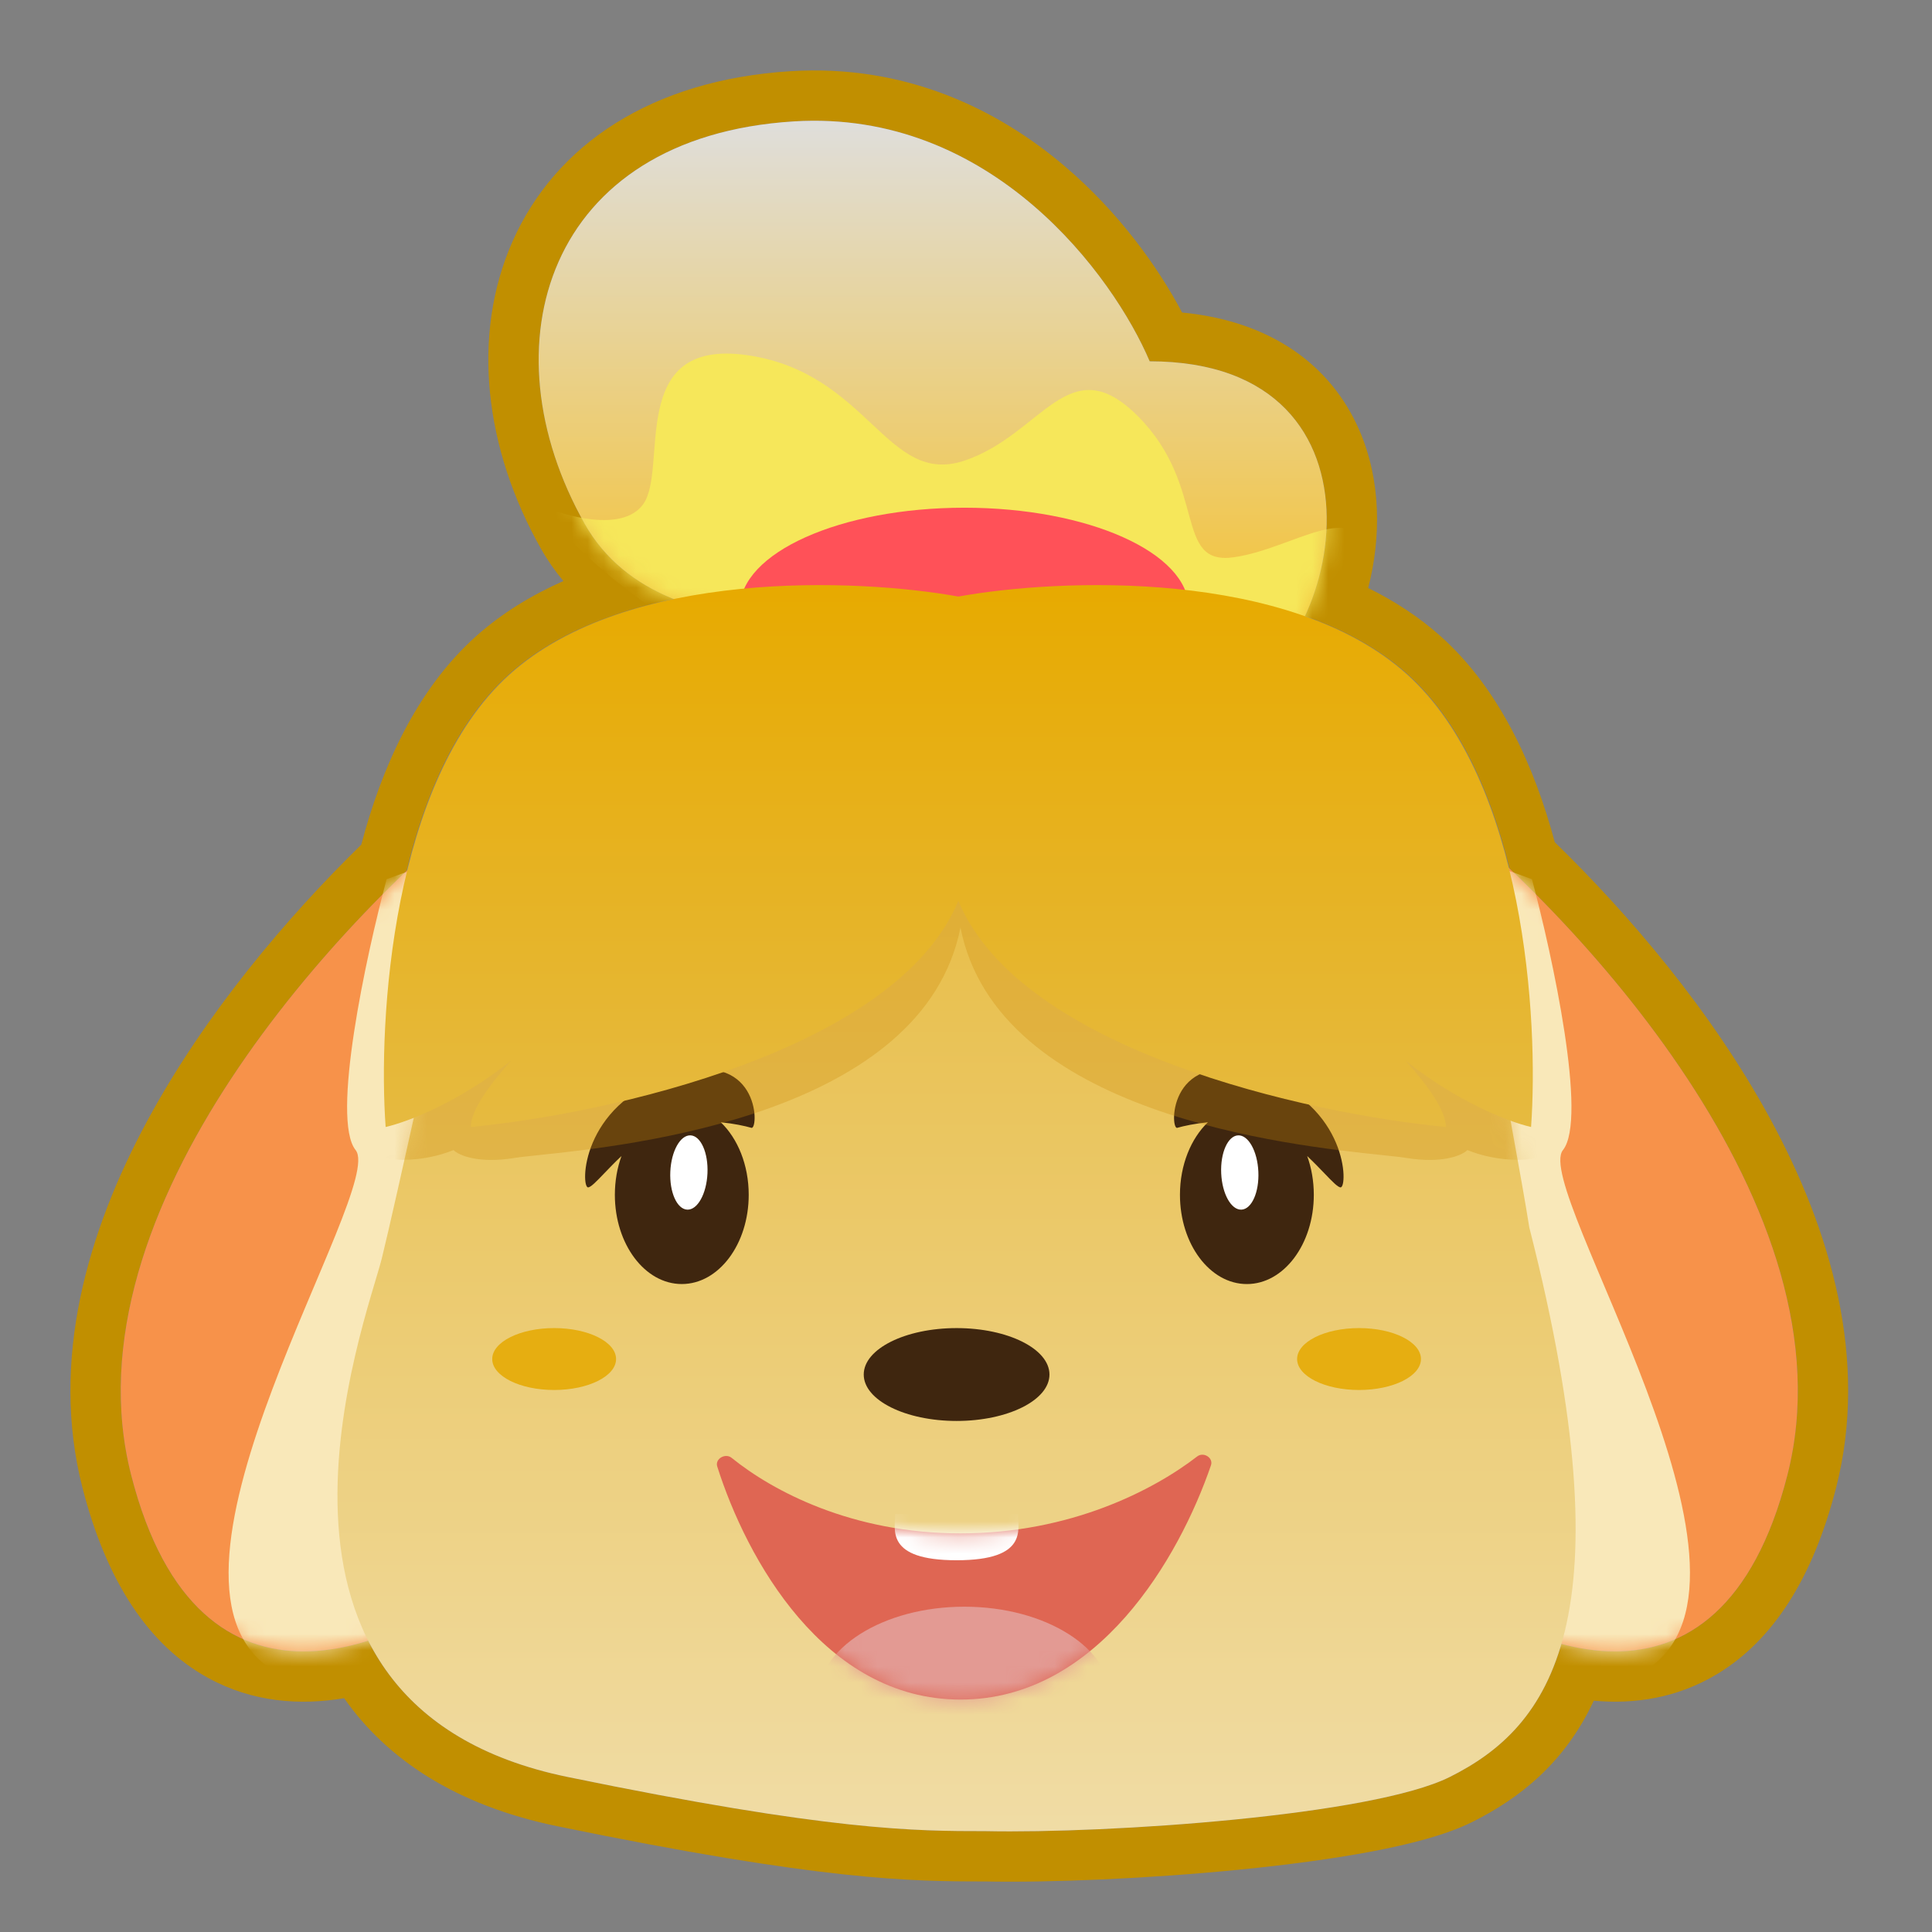 <svg width="120" height="120" viewBox="0 0 120 120" fill="none" xmlns="http://www.w3.org/2000/svg">
<rect x="0" y="0" width="120" height="120" fill="#808080" stroke="none"/>
<path fill-rule="evenodd" clip-rule="evenodd" d="M73.421 19.411C71.939 16.606 69.51 13.201 66.153 10.341C61.986 6.791 56.251 3.975 49.102 4.422C40.484 4.96 34.503 8.973 31.838 14.987C29.244 20.843 30.109 27.902 33.597 34.075C34.013 34.81 34.481 35.48 34.994 36.089C33.029 36.959 31.174 38.081 29.56 39.526C25.838 42.856 23.687 47.737 22.44 52.463C17.819 56.981 12.746 62.959 9.161 69.59C5.425 76.499 3.101 84.504 5.12 92.397C6.623 98.273 9.263 102.202 12.914 104.212C15.694 105.741 18.656 105.936 21.374 105.478C24.027 109.263 28.302 112.13 34.621 113.431C51.109 116.825 56.621 116.86 61.176 116.86C65.17 116.941 71.288 116.693 77.02 116.124C79.899 115.838 82.73 115.466 85.179 115.003C87.547 114.555 89.834 113.972 91.448 113.165C94.364 111.707 97.185 109.51 98.992 105.634C101.513 105.863 104.186 105.475 106.679 103.964C110.116 101.882 112.603 98.035 114.045 92.397C116.075 84.461 113.715 76.412 109.943 69.476C106.321 62.817 101.206 56.822 96.569 52.31C95.316 47.636 93.172 42.822 89.489 39.526C88.127 38.307 86.596 37.32 84.981 36.522C85.79 33.375 85.787 29.851 84.435 26.731C82.687 22.698 78.958 19.943 73.421 19.411ZM83.93 39.493C83.018 39.021 82.055 38.612 81.057 38.261C81.445 37.426 81.759 36.536 81.987 35.62C83.484 29.587 81.202 22.442 71.409 22.442C69.166 17.154 61.603 6.771 49.297 7.54C33.914 8.502 30.069 21.481 36.318 32.537C36.834 33.45 37.46 34.237 38.176 34.913C39.225 35.903 40.468 36.653 41.838 37.204C40.365 37.51 38.921 37.91 37.548 38.422C35.335 39.248 33.307 40.366 31.644 41.855C28.378 44.777 26.399 49.345 25.252 54.09C15.967 62.979 4.659 77.987 8.148 91.623C10.904 102.398 17.212 103.689 22.869 101.906C24.839 105.797 28.589 108.998 35.251 110.37C51.595 113.735 56.882 113.735 61.209 113.735C68.9 113.895 85.244 112.774 90.051 110.37C92.99 108.9 95.656 106.664 96.982 102.106C102.455 103.57 108.372 101.964 111.018 91.623C114.525 77.913 103.075 62.816 93.762 53.946C92.61 49.253 90.638 44.747 87.405 41.855C86.373 40.931 85.2 40.15 83.93 39.493Z" fill="#C18F00"/>
<path d="M49.297 7.54C61.603 6.771 69.166 17.154 71.409 22.442C87.272 22.442 83.427 41.19 75.735 43.593C69.582 45.516 65.16 39.267 63.718 35.902C56.667 38.466 41.317 41.382 36.318 32.537C30.069 21.481 33.914 8.502 49.297 7.54Z" fill="url(#paint0_linear_22_3)"/>
<mask id="mask0_22_3" style="mask-type:alpha" maskUnits="userSpaceOnUse" x="33" y="7" width="50" height="37">
<path d="M49.297 7.54C61.603 6.771 69.166 17.154 71.409 22.442C87.272 22.442 83.427 41.19 75.735 43.593C69.582 45.516 65.16 39.267 63.718 35.902C56.667 38.466 41.317 41.382 36.318 32.537C30.069 21.481 33.914 8.502 49.297 7.54Z" fill="#F8BE1A"/>
</mask>
<g mask="url(#mask0_22_3)">
<path d="M39.936 31.337C38.641 33.084 35.077 32.065 33.458 31.337C36.337 35.157 45.658 43.342 59.911 45.525C77.726 48.253 86.363 38.431 85.284 34.611C84.204 30.792 80.425 34.066 76.646 34.611C72.867 35.157 75.026 30.246 70.708 25.881C66.389 21.515 64.769 26.972 59.911 28.609C55.052 30.246 53.972 23.152 46.414 22.061C38.856 20.97 41.556 29.155 39.936 31.337Z" fill="#F6E75A"/>
</g>
<ellipse cx="59.897" cy="37.784" rx="13.94" ry="6.249" fill="#FF5158"/>
<path d="M30.741 97.391C24.972 102.358 12.378 108.159 8.148 91.623C3.922 75.106 21.406 56.575 30.708 49.346L30.741 97.391Z" fill="#F7924A"/>
<mask id="mask1_22_3" style="mask-type:alpha" maskUnits="userSpaceOnUse" x="7" y="49" width="24" height="54">
<path d="M30.741 97.391C24.972 102.358 12.378 108.159 8.148 91.623C3.922 75.106 21.406 56.575 30.708 49.346L30.741 97.391Z" fill="#F8BE1A"/>
</mask>
<g mask="url(#mask1_22_3)">
<g style="mix-blend-mode:multiply">
<path d="M22.088 71.433C20.55 69.51 22.729 59.416 24.011 54.609L29.298 52.686L30.741 99.314C28.978 102.679 23.722 108.255 16.8 103.64C8.148 97.872 24.011 73.837 22.088 71.433Z" fill="#F9E8B9"/>
</g>
</g>
<path d="M88.425 97.391C94.193 102.358 106.787 108.159 111.018 91.623C115.243 75.106 97.759 56.575 88.457 49.346L88.425 97.391Z" fill="#F7924A"/>
<mask id="mask2_22_3" style="mask-type:alpha" maskUnits="userSpaceOnUse" x="88" y="49" width="24" height="54">
<path d="M88.425 97.391C94.193 102.358 106.787 108.159 111.018 91.623C115.243 75.106 97.759 56.575 88.457 49.346L88.425 97.391Z" fill="#F8BE1A"/>
</mask>
<g mask="url(#mask2_22_3)">
<g style="mix-blend-mode:multiply">
<path d="M97.077 71.433C98.615 69.511 96.436 59.416 95.154 54.609L89.867 52.686L88.425 99.314C90.187 102.679 95.443 108.255 102.365 103.64C111.018 97.872 95.154 73.837 97.077 71.433Z" fill="#F9E8B9"/>
</g>
</g>
<path d="M29.482 52.205L61.209 39.707L91.493 52.205C91.493 58.358 94.026 70.151 94.988 76.24C101.237 100.756 96.252 107.27 90.051 110.37C85.244 112.774 68.9 113.895 61.209 113.735C56.882 113.735 51.595 113.735 35.251 110.37C13.547 105.902 22.753 82.009 23.714 78.163C24.483 75.087 27.88 59.576 29.482 52.205Z" fill="url(#paint1_linear_22_3)"/>
<ellipse cx="34.419" cy="84.412" rx="3.846" ry="1.923" fill="#E6AE11"/>
<ellipse cx="84.412" cy="84.412" rx="3.846" ry="1.923" fill="#E6AE11"/>
<path d="M59.66 95.241C52.92 95.241 47.998 92.616 45.443 90.55C45.052 90.234 44.398 90.609 44.549 91.087C46.369 96.826 51.179 105.563 59.66 105.563C68.177 105.563 73.247 96.75 75.215 91.013C75.376 90.542 74.752 90.159 74.359 90.463C71.671 92.542 66.493 95.241 59.66 95.241Z" fill="#DF6653"/>
<mask id="mask3_22_3" style="mask-type:alpha" maskUnits="userSpaceOnUse" x="44" y="90" width="32" height="16">
<path d="M59.66 95.241C52.973 95.241 48.074 92.656 45.502 90.598C45.095 90.272 44.414 90.664 44.573 91.161C46.41 96.9 51.215 105.563 59.66 105.563C68.142 105.563 73.206 96.822 75.191 91.083C75.36 90.594 74.709 90.195 74.298 90.51C71.594 92.582 66.442 95.241 59.66 95.241Z" fill="#DF6653"/>
</mask>
<g mask="url(#mask3_22_3)">
<ellipse cx="59.897" cy="105.563" rx="9.133" ry="5.768" fill="#E39A93"/>
<path d="M59.416 96.91C54.966 96.91 55.602 94.988 55.602 94.026H63.23C63.23 94.988 63.866 96.91 59.416 96.91Z" fill="white"/>
</g>
<ellipse cx="59.416" cy="85.374" rx="5.768" ry="2.884" fill="#3F260F"/>
<path fill-rule="evenodd" clip-rule="evenodd" d="M44.767 69.705C45.558 69.784 46.25 69.93 46.687 70.055C47.149 70.055 47.149 64.974 41.606 66.822C36.064 68.669 36.064 73.75 36.526 73.75C36.693 73.75 37.044 73.385 37.532 72.876C37.838 72.557 38.198 72.181 38.601 71.804C38.338 72.532 38.19 73.349 38.19 74.212C38.19 77.273 40.051 79.754 42.347 79.754C44.642 79.754 46.504 77.273 46.504 74.212C46.504 72.355 45.819 70.711 44.767 69.705Z" fill="#3F260F"/>
<ellipse cx="42.788" cy="72.826" rx="1.155" ry="2.309" transform="rotate(2.565 42.788 72.826)" fill="white"/>
<path fill-rule="evenodd" clip-rule="evenodd" d="M75.026 69.705C74.235 69.784 73.543 69.93 73.106 70.055C72.644 70.055 72.644 64.974 78.186 66.822C83.729 68.669 83.729 73.75 83.267 73.75C83.099 73.75 82.749 73.385 82.261 72.876C81.955 72.557 81.595 72.182 81.192 71.804C81.455 72.532 81.603 73.349 81.603 74.212C81.603 77.273 79.742 79.755 77.446 79.755C75.15 79.755 73.289 77.273 73.289 74.212C73.289 72.355 73.974 70.711 75.026 69.705Z" fill="#3F260F"/>
<ellipse rx="1.155" ry="2.309" transform="matrix(-0.999 0.045 0.045 0.999 77.005 72.826)" fill="white"/>
<g style="mix-blend-mode:multiply">
<mask id="mask4_22_3" style="mask-type:alpha" maskUnits="userSpaceOnUse" x="20" y="39" width="78" height="75">
<path d="M29.482 52.205L61.209 39.707L91.493 52.205C91.493 58.358 94.026 70.151 94.988 76.24C101.237 100.756 96.252 107.27 90.051 110.37C85.244 112.774 68.9 113.895 61.209 113.735C56.882 113.735 51.595 113.735 35.251 110.37C13.547 105.902 22.753 82.009 23.714 78.163C24.483 75.087 27.88 59.576 29.482 52.205Z" fill="url(#paint2_linear_22_3)"/>
</mask>
<g mask="url(#mask4_22_3)">
<g style="mix-blend-mode:multiply" opacity="0.3">
<path fill-rule="evenodd" clip-rule="evenodd" d="M23.844 71.914C24.485 72.074 26.247 72.202 28.17 71.433C28.491 71.754 29.708 72.299 32.016 71.914C32.296 71.867 32.786 71.816 33.441 71.747C39.137 71.151 57.352 69.242 59.656 57.609C61.96 69.242 80.175 71.151 85.871 71.747C86.526 71.816 87.016 71.867 87.296 71.914C89.604 72.299 90.822 71.754 91.142 71.433C93.065 72.202 94.827 72.074 95.468 71.914C95.468 60.529 72.062 56.01 59.896 55.123C59.897 55.112 59.897 55.101 59.897 55.089C59.817 55.095 59.737 55.1 59.656 55.106C59.575 55.1 59.495 55.095 59.416 55.089C59.416 55.101 59.416 55.112 59.416 55.123C47.25 56.01 23.844 60.529 23.844 71.914Z" fill="#CB8807"/>
</g>
</g>
</g>
<path fill-rule="evenodd" clip-rule="evenodd" d="M59.525 37.053C65.774 35.923 80.099 35.309 87.405 41.898C94.712 48.488 95.577 63.378 95.097 70C93.604 69.653 90.498 68.41 87.3 65.878C88.678 67.411 89.809 68.99 89.809 70C81.316 69.192 63.37 65.252 59.525 55.949V37.053ZM59.525 37.053C53.275 35.923 38.95 35.309 31.644 41.898C24.337 48.488 23.472 63.378 23.953 70C25.445 69.653 28.552 68.41 31.749 65.878C30.371 67.411 29.24 68.99 29.24 70C37.733 69.192 55.679 65.252 59.525 55.949V37.053Z" fill="url(#paint3_linear_22_3)"/>
<defs>
<linearGradient id="paint0_linear_22_3" x1="57.932" y1="7.5" x2="57.932" y2="43.953" gradientUnits="userSpaceOnUse">
<stop stop-color="#DFDEDB"/>
<stop offset="1" stop-color="#F8BE1A"/>
</linearGradient>
<linearGradient id="paint1_linear_22_3" x1="59.412" y1="39.707" x2="59.412" y2="113.75" gradientUnits="userSpaceOnUse">
<stop stop-color="#E6B630"/>
<stop offset="1" stop-color="#F0DCA5"/>
</linearGradient>
<linearGradient id="paint2_linear_22_3" x1="59.412" y1="39.707" x2="59.412" y2="113.75" gradientUnits="userSpaceOnUse">
<stop stop-color="#FBEE74"/>
<stop offset="1" stop-color="#EDDD44"/>
</linearGradient>
<linearGradient id="paint3_linear_22_3" x1="59.525" y1="36.342" x2="59.525" y2="70" gradientUnits="userSpaceOnUse">
<stop stop-color="#E7AA00"/>
<stop offset="1" stop-color="#E6BA40"/>
</linearGradient>
</defs>
</svg>
